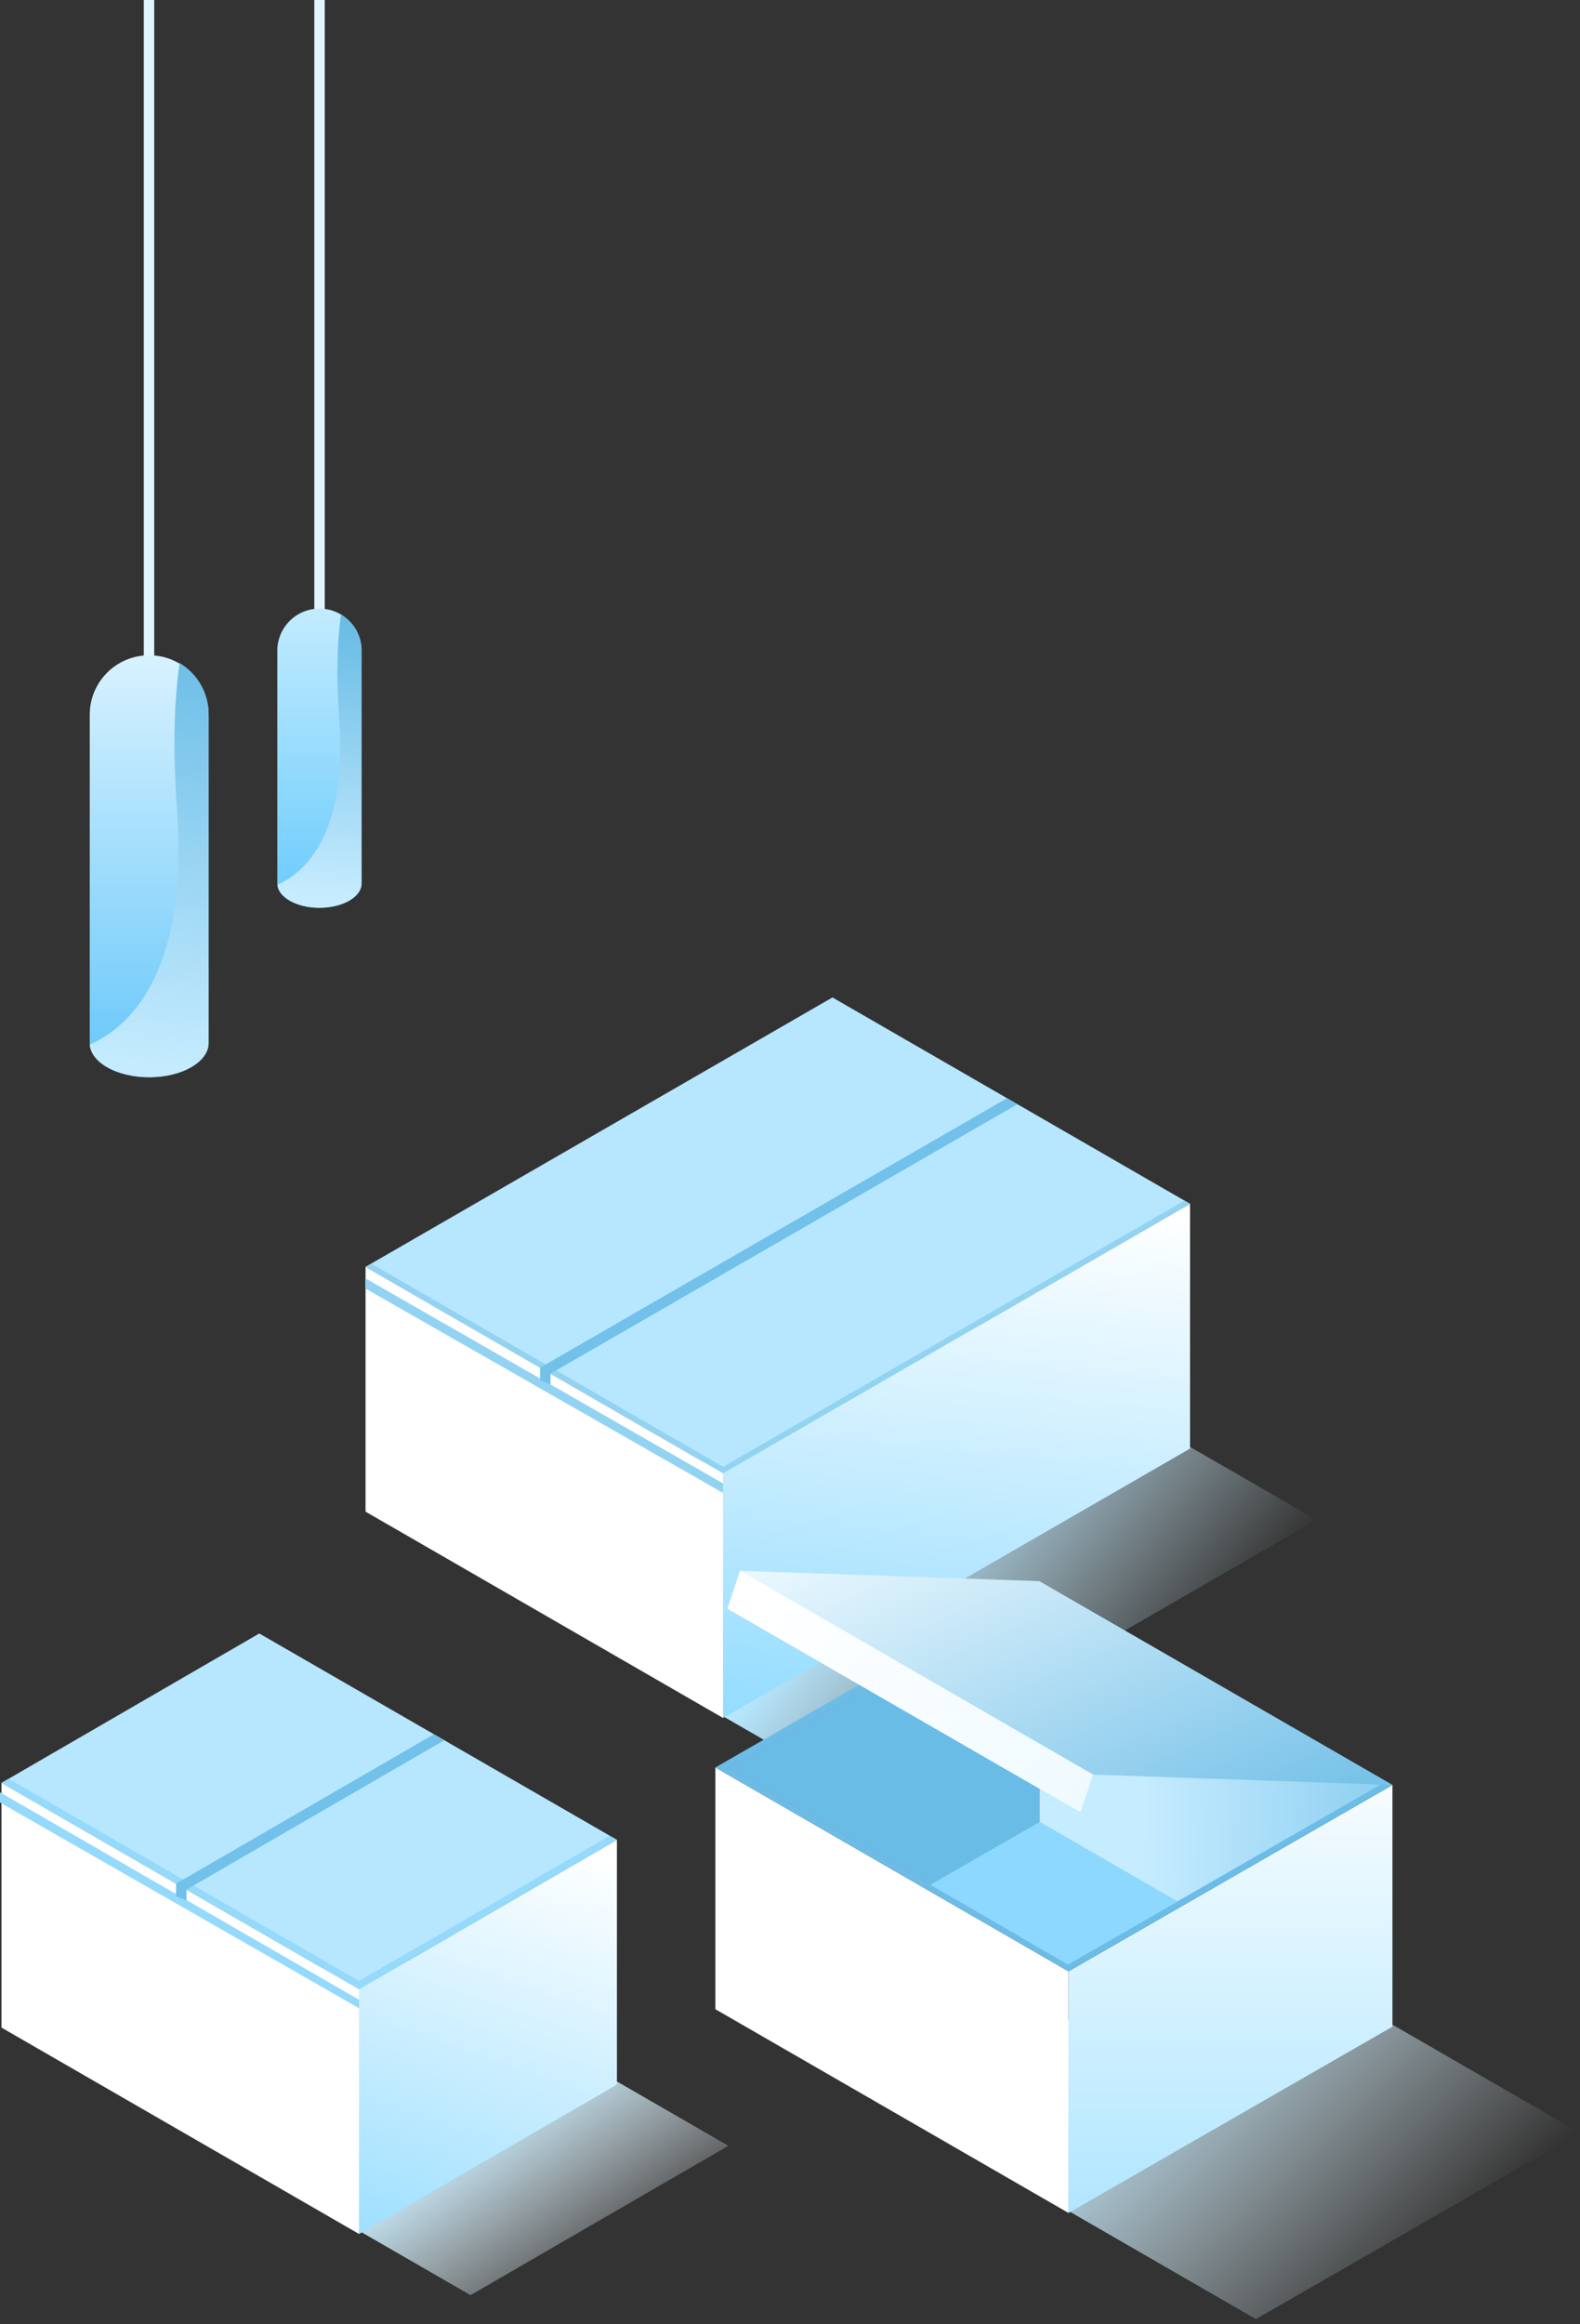 <svg width="317" height="466" viewBox="0 0 317 466" fill="none" xmlns="http://www.w3.org/2000/svg">
<rect x="0" y="0" width="317" height="466" fill="#333333" stroke="none"/>
<path d="M192.384 263.373L98.707 317.398L170.461 358.78L264.138 304.755L192.384 263.373Z" fill="url(#paint0_linear)"/>
<path d="M145.085 344.483L73.342 303.103V254.025L145.085 295.417V344.483Z" fill="white"/>
<path d="M145.119 299.381L73.292 258.352V256.308L145.119 297.471V299.381Z" fill="#93D3F2"/>
<path d="M238.762 290.457L145.085 344.482V295.417L238.762 241.382V290.457Z" fill="url(#paint1_linear)"/>
<path d="M167.018 200L73.341 254.025L145.085 295.406L238.762 241.382L167.018 200Z" fill="#B7E7FF"/>
<path d="M145.085 294.1L74.475 253.372L73.341 254.025L145.085 295.407L238.762 241.382L237.628 240.729L145.085 294.1Z" fill="#93D3F2"/>
<path d="M110.454 275.436L204.131 221.411L202.037 220.207L108.36 274.231L110.454 275.436Z" fill="#71C1EA"/>
<path d="M108.36 274.231V276.719L110.454 277.607V275.434L108.36 274.231Z" fill="#71C1EA"/>
<path d="M74.384 388.874L22.662 418.826L94.405 460.208L146.137 430.256L74.384 388.874Z" fill="url(#paint2_linear)"/>
<path d="M72.044 447.941L0.301 406.559V357.494L72.044 398.875V447.941Z" fill="white"/>
<path d="M72.315 402.832L0 361.425V359.382L72.315 401.144V402.832Z" fill="#95D9FB"/>
<path d="M123.776 417.989L72.043 447.941V398.875L123.776 368.913V417.989Z" fill="url(#paint3_linear)"/>
<path d="M52.022 327.532L0.3 357.494L72.044 398.875L123.776 368.913L52.022 327.532Z" fill="#B7E7FF"/>
<path d="M72.044 397.212L1.739 356.657L0.299 357.493L72.043 398.875L123.775 368.913L122.335 368.087L72.044 397.212Z" fill="#95D9FB"/>
<path d="M37.413 378.894L89.146 348.942L87.052 347.738L35.319 377.69L37.413 378.894Z" fill="#71C1EA"/>
<path d="M35.319 377.69V380.19L37.413 381.068V378.894L35.319 377.69Z" fill="#71C1EA"/>
<path d="M246.098 386.782L181.116 424.133L251.971 465.007L316.953 427.646L246.098 386.782Z" fill="url(#paint4_linear)"/>
<path d="M214.378 443.726L143.522 402.867V354.401L214.378 395.276V443.726Z" fill="white"/>
<path d="M279.369 406.376L214.377 443.727V395.273L279.369 357.912V406.376Z" fill="url(#paint5_linear)"/>
<path d="M208.515 317.041L143.524 354.402L214.389 395.263L279.373 357.912L208.515 317.041Z" fill="#6BBDE7"/>
<path d="M208.616 318.439L145.943 354.463L214.276 393.875L276.948 357.851L208.616 318.439Z" fill="url(#paint6_linear)"/>
<path d="M208.596 318.449L145.943 354.463L204.631 388.313H208.595L208.596 318.449Z" fill="url(#paint7_linear)"/>
<path d="M208.596 318.449L145.943 354.463L204.631 388.313H208.595L208.596 318.449Z" fill="#69BCE6"/>
<path d="M186.642 377.934L214.275 393.875L236.249 381.241L208.616 365.311L186.642 377.934Z" fill="#8DD8FE"/>
<path d="M279.369 357.912L219.342 355.83L216.809 363.423L145.943 322.562L148.487 314.956L208.514 317.038L279.369 357.912Z" fill="url(#paint8_linear)"/>
<path d="M148.487 314.959L219.342 355.833L216.809 363.425L145.943 322.561L148.487 314.959Z" fill="url(#paint9_linear)"/>
<path d="M30.942 -16H28.847V134.827H30.942V-16Z" fill="#E1F5FF"/>
<path d="M65.157 -16H63.062V134.827H65.157V-16Z" fill="#E1F5FF"/>
<path d="M41.85 143.3C41.85 140.141 40.594 137.111 38.358 134.877C36.123 132.643 33.09 131.387 29.928 131.387C28.361 131.387 26.811 131.695 25.364 132.293C23.917 132.892 22.602 133.769 21.494 134.876C20.387 135.982 19.509 137.295 18.909 138.741C18.31 140.186 18.002 141.736 18.002 143.3V209.126C18.002 210.883 19.164 212.648 21.495 213.988C26.151 216.671 33.704 216.671 38.359 213.988C40.691 212.647 41.853 210.882 41.853 209.126V143.3H41.85Z" fill="url(#paint10_linear)"/>
<path d="M72.549 130.477C72.549 128.237 71.659 126.088 70.073 124.504C68.487 122.92 66.336 122.03 64.094 122.03C61.851 122.03 59.7 122.92 58.115 124.504C56.529 126.088 55.638 128.237 55.638 130.477V177.143C55.638 178.39 56.462 179.637 58.111 180.594C61.409 182.5 66.763 182.5 70.068 180.594C71.717 179.645 72.541 178.398 72.541 177.143V130.477H72.549Z" fill="url(#paint11_linear)"/>
<path d="M72.549 177.142V130.477C72.549 129.017 72.169 127.582 71.446 126.313C70.723 125.044 69.682 123.984 68.426 123.238C67.688 128.25 67.413 135.057 68.065 144.296C69.722 167.802 60.834 175.127 55.661 177.393C55.763 178.562 56.571 179.707 58.118 180.593C61.416 182.499 66.769 182.499 70.075 180.593C71.725 179.636 72.549 178.39 72.549 177.142Z" fill="url(#paint12_linear)"/>
<path d="M41.859 209.118V143.183C41.859 141.119 41.322 139.09 40.3 137.296C39.279 135.502 37.809 134.004 36.034 132.948C34.995 140.03 34.605 149.645 35.524 162.696C37.871 195.912 25.301 206.255 18 209.455C18.141 211.103 19.287 212.726 21.47 213.981C26.133 216.671 33.694 216.671 38.365 213.981C40.69 212.64 41.859 210.875 41.859 209.118Z" fill="url(#paint13_linear)"/>
<defs>
<linearGradient id="paint0_linear" x1="193.03" y1="288.008" x2="243.91" y2="329.971" gradientUnits="userSpaceOnUse">
<stop stop-color="#B7E7FF"/>
<stop offset="1" stop-color="#E0F7FF" stop-opacity="0"/>
</linearGradient>
<linearGradient id="paint1_linear" x1="215.585" y1="241.324" x2="205.342" y2="349.796" gradientUnits="userSpaceOnUse">
<stop stop-color="white"/>
<stop offset="1" stop-color="#93DCFF"/>
</linearGradient>
<linearGradient id="paint2_linear" x1="102.809" y1="420.191" x2="127.987" y2="456.384" gradientUnits="userSpaceOnUse">
<stop stop-color="#C8EEFF"/>
<stop offset="1" stop-color="white" stop-opacity="0"/>
</linearGradient>
<linearGradient id="paint3_linear" x1="112.775" y1="369.311" x2="77.96" y2="469.568" gradientUnits="userSpaceOnUse">
<stop stop-color="white"/>
<stop offset="1" stop-color="#89D9FF"/>
</linearGradient>
<linearGradient id="paint4_linear" x1="231.845" y1="397.636" x2="288.495" y2="454.811" gradientUnits="userSpaceOnUse">
<stop stop-color="#C0EBFF"/>
<stop offset="1" stop-color="#F1FBFF" stop-opacity="0"/>
</linearGradient>
<linearGradient id="paint5_linear" x1="246.873" y1="346.585" x2="246.873" y2="459.945" gradientUnits="userSpaceOnUse">
<stop stop-color="white"/>
<stop offset="1" stop-color="#A4E2FF"/>
</linearGradient>
<linearGradient id="paint6_linear" x1="229.223" y1="363.017" x2="327.783" y2="365.09" gradientUnits="userSpaceOnUse">
<stop stop-color="#C6ECFF"/>
<stop offset="1" stop-color="#54B2E2"/>
</linearGradient>
<linearGradient id="paint7_linear" x1="135.668" y1="406.757" x2="254.698" y2="325.321" gradientUnits="userSpaceOnUse">
<stop stop-color="#B6246E"/>
<stop offset="1" stop-color="#F9636B"/>
</linearGradient>
<linearGradient id="paint8_linear" x1="142.674" y1="314.759" x2="179.262" y2="398.664" gradientUnits="userSpaceOnUse">
<stop stop-color="#EFFAFF"/>
<stop offset="1" stop-color="#77C2E9"/>
</linearGradient>
<linearGradient id="paint9_linear" x1="154.214" y1="317.382" x2="216.109" y2="363.017" gradientUnits="userSpaceOnUse">
<stop stop-color="white"/>
<stop offset="1" stop-color="#EFFAFF"/>
</linearGradient>
<linearGradient id="paint10_linear" x1="29.927" y1="131.387" x2="29.927" y2="216" gradientUnits="userSpaceOnUse">
<stop stop-color="#D8F2FF"/>
<stop offset="1" stop-color="#66C7F9"/>
</linearGradient>
<linearGradient id="paint11_linear" x1="64.094" y1="122.03" x2="64.094" y2="182.023" gradientUnits="userSpaceOnUse">
<stop stop-color="#C2EBFF"/>
<stop offset="1" stop-color="#6ACBFC"/>
</linearGradient>
<linearGradient id="paint12_linear" x1="69.966" y1="180.729" x2="76.042" y2="122.942" gradientUnits="userSpaceOnUse">
<stop stop-color="#C7ECFF"/>
<stop offset="1" stop-color="#65BAE4"/>
</linearGradient>
<linearGradient id="paint13_linear" x1="38.209" y1="214.171" x2="46.794" y2="132.529" gradientUnits="userSpaceOnUse">
<stop stop-color="#C4EBFE"/>
<stop offset="1" stop-color="#6DBEE7"/>
</linearGradient>
</defs>
</svg>
